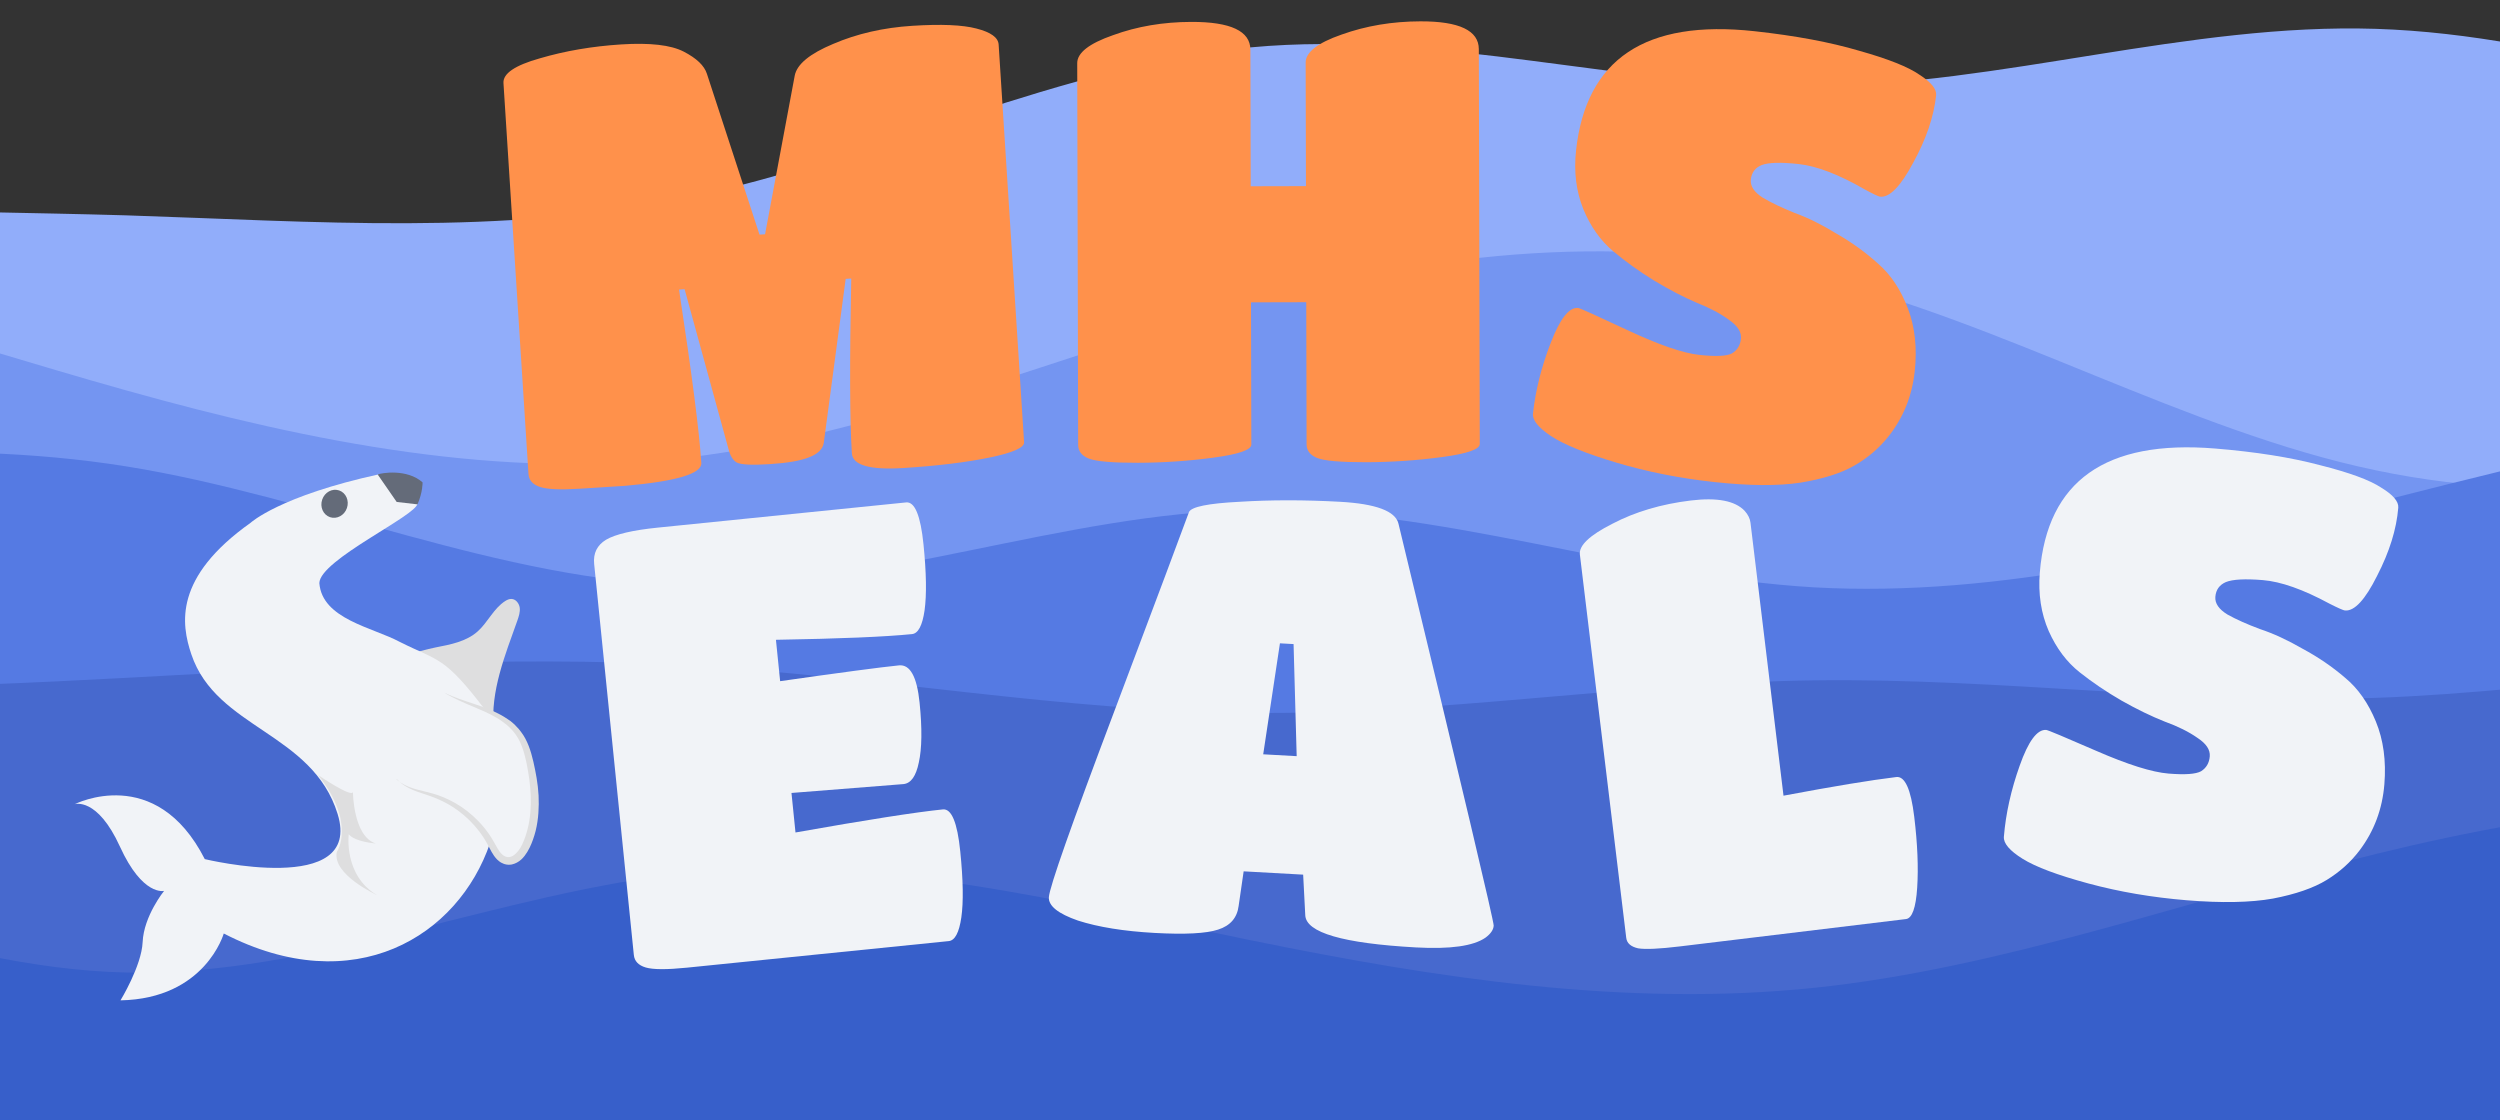 <?xml version="1.0" encoding="UTF-8" standalone="no"?>
<svg
   id="visual"
   viewBox="0 0 500 224"
   width="500"
   height="224"
   version="1.1"
   sodipodi:docname="waves_mobile.svg"
   inkscape:version="1.2.2 (732a01da63, 2022-12-09)"
   xml:space="preserve"
   xmlns:inkscape="http://www.inkscape.org/namespaces/inkscape"
   xmlns:sodipodi="http://sodipodi.sourceforge.net/DTD/sodipodi-0.dtd"
   xmlns="http://www.w3.org/2000/svg"
   xmlns:svg="http://www.w3.org/2000/svg"><rect x="0" y="0" width="500" height="224" fill="#333333" stroke="none"/><defs
     id="defs5"><rect
       x="114.31"
       y="129.86"
       width="202.585"
       height="270.14"
       id="rect1" /><rect
       x="114.31"
       y="129.86"
       width="202.585"
       height="270.14"
       id="rect2" /></defs><sodipodi:namedview
     id="namedview5"
     pagecolor="#ffffff"
     bordercolor="#000000"
     borderopacity="0.25"
     inkscape:showpageshadow="2"
     inkscape:pageopacity="0.0"
     inkscape:pagecheckerboard="0"
     inkscape:deskcolor="#d1d1d1"
     inkscape:zoom="1.3687373"
     inkscape:cx="235.25333"
     inkscape:cy="62.831635"
     inkscape:window-width="1920"
     inkscape:window-height="1009"
     inkscape:window-x="-8"
     inkscape:window-y="-8"
     inkscape:window-maximized="1"
     inkscape:current-layer="visual"
     showguides="true"
     showgrid="false"><sodipodi:guide
       position="0,224"
       orientation="0,900"
       id="guide20"
       inkscape:locked="false" /><sodipodi:guide
       position="900,224"
       orientation="320,0"
       id="guide21"
       inkscape:locked="false" /><sodipodi:guide
       position="900,-96"
       orientation="0,-900"
       id="guide22"
       inkscape:locked="false" /><sodipodi:guide
       position="0,-96"
       orientation="-320,0"
       id="guide23"
       inkscape:locked="false" /><sodipodi:guide
       position="450,224"
       orientation="-1,0"
       id="guide24"
       inkscape:locked="false"
       inkscape:label=""
       inkscape:color="rgb(0,134,229)" /><sodipodi:guide
       position="0.246,64"
       orientation="0,1"
       id="guide25"
       inkscape:locked="false"
       inkscape:label=""
       inkscape:color="rgb(0,134,229)" /></sodipodi:namedview><path
     d="m -200,4.269 18.8,6.5 c 18.9,6.5 56.5,19.5 94,25.7 37.5,6.1 74.9,5.5 112.4,6.6 37.5,1.2 75.1,4.2 112.6,-3.6 37.5,-7.9 74.9,-26.5 112.4,-30 37.5,-3.5 75.1,8.1 112.6,7.8 37.5,-0.3 74.9,-12.7 112.4,-11.5 37.5,1.2 75.1,15.8 112.6,24 37.5,8.2 74.9,9.8 93.5,10.7 l 18.7,0.8 V 223.269 h -18.7 c -18.6,0 -56,0 -93.5,0 -37.5,0 -75.1,0 -112.6,0 -37.5,0 -74.9,0 -112.4,0 -37.5,0 -75.1,0 -112.6,0 -37.5,0 -74.9,0 -112.4,0 -37.5,0 -75.1,0 -112.6,0 -37.5,0 -74.9,0 -112.4,0 -37.5,0 -75.1,0 -94,0 H -200 Z"
     fill="#6990fa"
     id="path1"
     style="fill:#91adfa;fill-opacity:1" /><path
     d="m -200,65.269 18.8,-4.2 c 18.9,-4.1 56.5,-12.5 94,-9.8 37.5,2.7 74.9,16.3 112.4,26.8 37.5,10.5 75.1,17.9 112.6,13.4 37.5,-4.5 74.9,-20.9 112.4,-31 37.5,-10.2 75.1,-14.2 112.6,-5.2 37.5,9 74.9,31 112.4,38.8 37.5,7.9 75.1,1.5 112.6,-2.6 37.5,-4.2 74.9,-6.2 93.5,-7.2 l 18.7,-1 V 223.269 h -18.7 c -18.6,0 -56,0 -93.5,0 -37.5,0 -75.1,0 -112.6,0 -37.5,0 -74.9,0 -112.4,0 -37.5,0 -75.1,0 -112.6,0 -37.5,0 -74.9,0 -112.4,0 -37.5,0 -75.1,0 -112.6,0 -37.5,0 -74.9,0 -112.4,0 -37.5,0 -75.1,0 -94,0 H -200 Z"
     fill="#5980ee"
     id="path2"
     style="fill:#7495f1;fill-opacity:1" /><path
     d="m -200,94.269 18.8,0.5 c 18.9,0.5 56.5,1.5 94,-0.5 37.5,-2 74.9,-7 112.4,-1 37.5,6 75.1,23 112.6,23.8 37.5,0.9 74.9,-14.5 112.4,-15.1 37.5,-0.7 75.1,13.3 112.6,15.5 37.5,2.1 74.9,-7.5 112.4,-17 37.5,-9.5 75.1,-18.9 112.6,-22.4 37.5,-3.5 74.9,-1.1 93.5,0 l 18.7,1.2 V 223.269 h -18.7 c -18.6,0 -56,0 -93.5,0 -37.5,0 -75.1,0 -112.6,0 -37.5,0 -74.9,0 -112.4,0 -37.5,0 -75.1,0 -112.6,0 -37.5,0 -74.9,0 -112.4,0 -37.5,0 -75.1,0 -112.6,0 -37.5,0 -74.9,0 -112.4,0 -37.5,0 -75.1,0 -94,0 H -200 Z"
     fill="#4970e1"
     id="path3"
     style="fill:#557ae3;fill-opacity:1" /><path
     d="m -200,115.269 18.8,4.2 c 18.9,4.1 56.5,12.5 94,16 37.5,3.5 74.9,2.1 112.4,0.1 37.5,-2 75.1,-4.6 112.6,-2.5 37.5,2.2 74.9,9.2 112.4,9.5 37.5,0.4 75.1,-6 112.6,-6.5 37.5,-0.5 74.9,4.9 112.4,3.5 37.5,-1.3 75.1,-9.3 112.6,-4.5 37.5,4.9 74.9,22.5 93.5,31.4 l 18.7,8.8 v 48 h -18.7 c -18.6,0 -56,0 -93.5,0 -37.5,0 -75.1,0 -112.6,0 -37.5,0 -74.9,0 -112.4,0 -37.5,0 -75.1,0 -112.6,0 -37.5,0 -74.9,0 -112.4,0 -37.5,0 -75.1,0 -112.6,0 -37.5,0 -74.9,0 -112.4,0 -37.5,0 -75.1,0 -94,0 H -200 Z"
     fill="#3860d4"
     id="path4"
     style="fill:#4769ce;fill-opacity:1" /><path
     d="m -200,196.035 18.8,-6.644 c 18.9,-6.644 56.5,-19.932 94,-17.172 37.5,2.658 74.9,21.465 112.4,22.282 37.5,0.818 75.1,-16.15 112.6,-19.932 37.5,-3.782 74.9,5.826 112.4,13.492 37.5,7.666 75.1,13.39 112.6,9.506 37.5,-3.884 74.9,-17.581 112.4,-26.78 37.5,-9.199 75.1,-13.901 112.6,-6.439 37.5,7.462 74.9,27.291 93.5,37.103 l 18.7,9.915 v 13.288 h -18.7 c -18.6,0 -56,0 -93.5,0 -37.5,0 -75.1,0 -112.6,0 -37.5,0 -74.9,0 -112.4,0 -37.5,0 -75.1,0 -112.6,0 -37.5,0 -74.9,0 -112.4,0 -37.5,0 -75.1,0 -112.6,0 -37.5,0 -74.9,0 -112.4,0 -37.5,0 -75.1,0 -94,0 H -200 Z"
     fill="#2450c7"
     id="path5"
     style="fill:#375fca;fill-opacity:1;stroke-width:1.011" /><path
     d="m 125.007,97.164 q -3.098,0.198 -9.045,0.579 -5.823,0.373 -7.985,-0.36 -2.162,-0.733 -2.281,-2.591 l -5.002,-78.181 q -0.182,-2.85 7.273,-4.944 7.571,-2.226 16.244,-2.781 8.673,-0.555 12.533,1.438 3.86,1.992 4.638,4.431 l 10.518,32.171 1.115,-0.071 5.932,-31.73 q 0.653,-3.401 7.681,-6.339 7.144,-3.07 15.817,-3.624 8.673,-0.555 12.849,0.546 4.3,1.093 4.435,3.2 l 5.089,79.544 q 0.103,1.611 -6.896,3.054 -6.999,1.443 -17.159,2.093 -10.16,0.65 -10.39,-2.943 -0.626,-9.788 -0.121,-34.951 l -1.115,0.071 -4.374,32.75 q -0.253,1.882 -2.923,2.924 -2.546,1.034 -7.874,1.375 -5.328,0.341 -6.614,-0.323 -1.163,-0.672 -1.669,-2.755 l -8.759,-31.91 -1.115,0.071 q 3.863,25.381 4.458,34.673 0.206,3.221 -15.258,4.584 z"
     id="text1"
     style="font-size:192px;font-family:'Titan One';-inkscape-font-specification:'Titan One, Normal';white-space:pre;fill:#ff914b;fill-opacity:1;stroke-width:0.647"
     aria-label="M" /><path
     d="m 250.269,88.9 q 0.004,1.614 -7.567,2.626 -7.447,1.011 -15.144,1.03 -7.573,0.018 -9.81,-0.845 -2.113,-0.864 -2.117,-2.726 l -0.186,-76.355 q -0.008,-3.104 7.187,-5.604 7.195,-2.625 15.637,-2.645 11.795,-0.029 11.808,5.558 l 0.066,27.314 11.05,-0.027 -0.06,-24.707 q -0.008,-3.104 7.187,-5.604 7.319,-2.625 15.761,-2.646 11.67,-0.028 11.684,5.559 l 0.192,78.962 q 0.004,1.614 -7.567,2.626 -7.571,1.012 -15.144,1.03 -7.573,0.018 -9.81,-0.845 -2.113,-0.864 -2.117,-2.726 l -0.069,-28.431 -11.05,0.027 z"
     id="text2"
     style="font-size:192px;font-family:'Titan One';-inkscape-font-specification:'Titan One, Normal';white-space:pre;fill:#ff914b;fill-opacity:1;stroke-width:0.647"
     aria-label="H" /><path
     d="m 370.903,93.102 q -3.999,2.311 -10.866,3.434 -6.73,1.013 -17.221,-0.132 -10.367,-1.132 -19.559,-3.885 -9.191,-2.752 -13.035,-5.295 -3.844,-2.543 -3.628,-4.518 0.755,-6.912 3.538,-14.101 2.797,-7.313 5.512,-7.016 0.494,0.054 9.88,4.451 9.386,4.397 14.323,4.936 4.937,0.539 6.526,-0.286 1.602,-0.949 1.818,-2.924 0.216,-1.975 -2.338,-3.752 -2.54,-1.901 -6.492,-3.457 -3.938,-1.679 -8.509,-4.426 -4.447,-2.734 -8.224,-5.894 -3.776,-3.16 -5.952,-8.393 -2.163,-5.357 -1.462,-11.775 2.993,-27.399 35.699,-23.827 12.219,1.335 20.93,3.91 8.724,2.452 12.088,4.817 3.5,2.256 3.298,4.107 -0.701,6.418 -4.595,13.486 -3.771,7.082 -6.61,6.772 -0.494,-0.054 -3.088,-1.461 -7.755,-4.469 -13.185,-5.062 -5.307,-0.58 -7.39,0.192 -1.959,0.785 -2.188,2.883 -0.216,1.975 2.351,3.629 2.58,1.531 6.409,3.073 3.965,1.432 8.412,4.166 4.584,2.624 8.334,6.031 3.763,3.284 5.898,8.887 2.136,5.604 1.367,12.639 -0.809,7.405 -5.295,13.035 -2.749,3.446 -6.749,5.757 z"
     id="text3"
     style="font-size:192px;font-family:'Titan One';-inkscape-font-specification:'Titan One, Normal';fill:#ff914b;fill-opacity:1;stroke-width:0.647"
     aria-label="S" /><path
     d="m 196.366,288.513 q -6.051,3.795 -16.601,5.915 -10.344,1.943 -26.621,0.759 -16.086,-1.17 -30.444,-4.909 -14.359,-3.739 -20.441,-7.454 -6.083,-3.715 -5.86,-6.779 0.78,-10.724 4.679,-21.991 3.913,-11.458 8.126,-11.152 0.766,0.056 15.518,6.326 14.752,6.271 22.412,6.828 7.66,0.557 10.069,-0.808 2.423,-1.556 2.646,-4.62 0.223,-3.064 -3.823,-5.668 -4.032,-2.796 -10.226,-4.979 -6.18,-2.375 -13.398,-6.365 -7.026,-3.976 -13.039,-8.649 -6.013,-4.672 -9.669,-12.639 -3.642,-8.158 -2.918,-18.115 3.092,-42.512 53.838,-38.821 18.958,1.379 32.564,4.871 13.62,3.301 18.951,6.768 5.536,3.29 5.327,6.163 -0.724,9.958 -6.347,21.099 -5.431,11.155 -9.836,10.835 -0.766,-0.056 -4.854,-2.086 -12.235,-6.473 -20.66,-7.085 -8.234,-0.599 -11.41,0.71 -2.984,1.323 -3.221,4.578 -0.223,3.064 3.837,5.477 4.074,2.221 10.076,4.39 6.208,1.992 13.234,5.968 7.232,3.799 13.217,8.854 5.999,4.864 9.613,13.405 3.614,8.541 2.82,19.456 -0.836,11.49 -7.454,20.441 -4.056,5.48 -10.107,9.275 z"
     id="text4"
     style="font-size:192px;font-family:'Titan One';-inkscape-font-specification:'Titan One, Normal';display:none;fill:#ff914b;fill-opacity:1"
     aria-label="S" /><path
     d="m 189.754,188.219 -52.372,5.314 q -6.052,0.614 -8.24,-0.037 -2.188,-0.652 -2.376,-2.504 l -7.933,-78.188 q -0.326,-3.212 2.377,-4.858 2.827,-1.659 10.361,-2.424 l 49.655,-5.038 q 2.594,-0.263 3.471,8.383 0.865,8.523 0.217,13.206 -0.661,4.56 -2.513,4.747 -8.029,0.815 -27.214,1.139 l 0.84,8.276 q 18.206,-2.596 23.764,-3.16 3.335,-0.338 4.125,7.443 0.79,7.782 -0.156,11.996 -0.834,4.078 -3.058,4.304 l -22.407,1.774 0.802,7.905 q 21.33,-3.786 29.482,-4.614 2.594,-0.263 3.471,8.383 0.877,8.646 0.217,13.206 -0.661,4.56 -2.513,4.747 z"
     id="text5"
     style="font-size:192px;font-family:'Titan One';-inkscape-font-specification:'Titan One, Normal';fill:#f1f3f7;fill-opacity:1;stroke-width:0.647"
     aria-label="E" /><path
     d="m 247.728,181.177 q -0.447,3.581 -4.118,4.745 -3.547,1.171 -12.72,0.662 -9.173,-0.509 -15.282,-2.464 -5.978,-2.072 -5.834,-4.676 0.165,-2.975 13.137,-37.321 12.978,-34.47 14.886,-39.711 0.709,-1.577 10.061,-2.053 9.483,-0.593 20.144,-0.002 10.785,0.598 11.694,4.379 19.111,79.149 19.043,80.388 -0.069,1.24 -1.625,2.397 -3.622,2.535 -13.911,1.964 -21.942,-1.217 -22.149,-6.451 l -0.421,-8.106 -11.901,-0.66 z m 11.608,-29.945 -0.622,-22.417 -2.727,-0.151 -3.345,22.197 z"
     id="text6"
     style="font-size:192px;font-family:'Titan One';-inkscape-font-specification:'Titan One, Normal';fill:#f1f3f7;fill-opacity:1;stroke-width:0.647"
     aria-label="A" /><path
     d="m 335.96,189.283 q -6.163,0.745 -8.333,0.383 -2.185,-0.486 -2.379,-2.088 l -9.273,-76.665 q -0.328,-2.712 6.508,-6.165 6.821,-3.576 15.695,-4.65 7.888,-0.954 10.756,2.076 1.012,1.128 1.161,2.361 l 6.605,54.602 q 14.918,-2.805 22.56,-3.729 2.588,-0.313 3.587,7.945 0.984,8.135 0.59,14.185 -0.394,6.05 -2.242,6.274 z"
     id="text7"
     style="font-size:192px;font-family:'Titan One';-inkscape-font-specification:'Titan One, Normal';fill:#f1f3f7;fill-opacity:1;stroke-width:0.647"
     aria-label="L" /><path
     d="m 465.344,175.988 q -3.935,2.419 -10.769,3.728 -6.7,1.196 -17.218,0.336 -10.394,-0.85 -19.657,-3.352 -9.263,-2.502 -13.174,-4.939 -3.911,-2.438 -3.749,-4.417 0.567,-6.929 3.154,-14.192 2.597,-7.386 5.32,-7.164 0.495,0.041 9.997,4.181 9.502,4.141 14.452,4.545 4.95,0.405 6.515,-0.464 1.576,-0.992 1.738,-2.972 0.162,-1.98 -2.439,-3.687 -2.591,-1.831 -6.583,-3.279 -3.982,-1.571 -8.626,-4.193 -4.52,-2.612 -8.381,-5.668 -3.861,-3.056 -6.178,-8.229 -2.307,-5.296 -1.781,-11.731 2.247,-27.47 35.038,-24.788 12.25,1.002 21.028,3.339 8.788,2.214 12.214,4.487 3.56,2.16 3.409,4.016 -0.526,6.435 -4.227,13.606 -3.577,7.182 -6.423,6.949 -0.495,-0.041 -3.126,-1.377 -7.873,-4.256 -13.318,-4.702 -5.321,-0.435 -7.382,0.393 -1.937,0.838 -2.109,2.942 -0.162,1.98 2.449,3.564 2.621,1.46 6.49,2.898 4.002,1.324 8.522,3.936 4.654,2.498 8.494,5.802 3.851,3.18 6.138,8.724 2.287,5.544 1.71,12.597 -0.607,7.424 -4.939,13.174 -2.655,3.52 -6.59,5.939 z"
     id="text8"
     style="font-size:192px;font-family:'Titan One';-inkscape-font-specification:'Titan One, Normal';fill:#f1f3f7;fill-opacity:1;stroke-width:0.647"
     aria-label="S" /><g
     id="g1"
     transform="matrix(0.29,-0.091,0.091,0.29,-3.73,111.383)"><path
       style="fill:#dededf"
       d="m 287.969,208.426 c 5.112,-23.899 21.473,-43.524 36.135,-63.029 1.655,-2.259 3.428,-4.679 3.916,-7.544 0.429,-2.785 -0.809,-6.171 -3.519,-7.041 -1.366,-0.505 -2.903,-0.267 -4.279,0.088 -8.794,2.359 -15.129,9.99 -23.428,13.704 -9.035,4.042 -19.449,2.858 -29.282,1.729 -5.688,-0.696 -15.793,-0.739 -21.482,-1.435 l 17.371,52.224 z"
       id="path1-3"
       sodipodi:nodetypes="cccccccccc" /><path
       style="fill:#f1f3f7"
       d="m 275.959,45.612 -9.472,-19.096 c -67.272,-6.063 -90.762,5.118 -90.762,5.118 -59.02,19.135 -63.49,49.814 -63.074,70.855 1.023,51.707 60.622,72.882 60.385,129.064 -0.243,57.514 -92.296,2.2 -92.296,2.2 -11.828,-70.152 -70.879,-60.108 -70.879,-60.108 0,0 15.617,-0.335 20.08,35.537 4.463,35.872 19.011,36.489 19.011,36.489 0,0 -17.687,11.723 -23.579,27.95 C 20.033,288.33 0,305.817 0,305.817 c 53.58,15.7 78.006,-21.63 78.006,-21.63 68.587,67.975 146.708,47.977 185.063,-4.377 0.065,0.419 0.21,0.898 0.275,1.317 0.916,5.01 1.844,11.02 6.409,13.249 5.049,2.583 11.047,-1.204 14.9,-5.448 12.606,-13.822 17.51,-33.039 19.001,-51.657 0.567,-6.527 0.671,-13.268 -1.16,-19.568 -2.682,-9.03 -8.856,-15.662 -16.106,-21.841 -15.421,-42.879 -19.861,-40.096 -40.478,-60.133 -14.204,-14.493 -44.22,-29.537 -38.853,-52.713 4.87,-14.491 74.747,-23.262 77.325,-30.655 z"
       id="path2-6"
       sodipodi:nodetypes="cccssccscsccccccccccccc" /><path
       style="fill:#646b79"
       d="m 284.182,52.932 c 5.829,-6.728 7.519,-12.817 7.519,-12.817 -7.131,-11.787 -23.953,-14.009 -26.647,-13.813 l 6.533,21.012 z"
       id="path3-7"
       sodipodi:nodetypes="ccccc" /><path
       style="fill:#dededf"
       d="m 216.646,221.007 c 0,0 0.102,0.199 0.307,0.597 0.204,0.398 0.592,1.053 1.119,1.688 1.017,1.489 2.738,3.369 5.282,5.481 2.544,2.112 6.007,4.153 9.954,6.549 1.974,1.198 4.189,2.573 6.287,4.11 2.178,1.596 4.319,3.412 6.422,5.448 4.265,3.992 8.321,8.947 11.727,14.789 3.406,5.842 6.221,12.491 7.762,19.694 0.84,3.591 1.24,7.107 2.73,9.81 1.41,2.644 3.744,3.858 6.576,3.206 2.833,-0.652 5.73,-2.744 8.062,-5.251 2.509,-2.748 4.578,-5.572 6.522,-8.734 3.83,-6.243 6.553,-13.174 8.474,-20.196 0.961,-3.511 1.701,-7.06 2.36,-10.667 0.6,-3.527 1.04,-7.172 1.441,-10.597 0.642,-6.968 0.805,-13.79 -1.02,-19.59 -0.269,-0.817 -0.517,-1.494 -0.786,-2.311 -0.328,-0.736 -0.635,-1.333 -0.883,-2.01 l -0.511,-0.994 -0.511,-0.994 c -0.387,-0.656 -0.775,-1.311 -1.081,-1.908 -1.668,-2.461 -3.314,-4.783 -5.277,-6.841 -3.787,-4.138 -7.745,-7.534 -11.278,-10.494 -3.533,-2.961 -6.664,-5.626 -9.089,-7.899 -2.426,-2.273 -4.287,-4.132 -5.561,-5.438 -1.216,-1.386 -1.823,-2.08 -1.823,-2.08 0,0 0.667,0.613 2.001,1.838 1.334,1.225 3.372,2.842 5.975,4.873 2.603,2.031 5.969,4.373 9.68,7.092 3.791,2.778 8.067,5.91 12.214,10.064 2.103,2.037 4.109,4.374 6.078,6.932 0.468,0.715 0.855,1.37 1.323,2.085 l 0.673,1.113 0.533,1.134 c 0.409,0.795 0.818,1.591 1.146,2.327 0.328,0.736 0.597,1.553 0.845,2.231 2.455,6.633 2.458,14.073 1.918,21.24 -0.599,7.247 -1.455,14.677 -3.371,22.199 -1.937,7.382 -4.713,14.894 -8.817,21.68 -2.063,3.323 -4.545,6.711 -7.194,9.481 -1.483,1.517 -2.988,2.894 -4.734,4.093 -1.747,1.2 -3.735,2.222 -6.031,2.648 -1.177,0.253 -2.317,0.286 -3.618,0.201 l -0.882,-0.15 -1.043,-0.268 c -0.823,-0.231 -0.764,-0.311 -1.608,-0.682 -1.086,-0.548 -2.076,-1.397 -2.845,-2.208 -0.85,-0.871 -1.361,-1.865 -1.931,-2.779 -1.964,-3.918 -2.208,-7.816 -2.946,-11.208 -1.256,-6.746 -3.667,-13.1 -6.611,-18.727 -3.002,-5.547 -6.558,-10.507 -10.404,-14.564 -1.963,-2.058 -3.883,-3.837 -5.782,-5.475 -1.979,-1.698 -3.915,-3.116 -5.771,-4.476 -3.77,-2.638 -7.158,-5.12 -9.524,-7.474 -2.506,-2.332 -3.991,-4.535 -4.868,-6.046 -0.409,-0.795 -0.716,-1.392 -0.92,-1.79 -0.506,-0.494 -0.688,-0.752 -0.688,-0.752 z"
       id="path4-5" /><ellipse
       style="fill:#646b79"
       cx="108.011"
       cy="208.748"
       rx="9.3"
       ry="8.6"
       id="ellipse7"
       transform="rotate(-53.773)" /><path
       style="fill:#dededf"
       d="m 187.023,220.607 c 0,0 -8.679,28.106 4.141,37.002 0,0 -12.636,-4.919 -15.166,-11.111 0,0 -11.402,24.87 5.832,43.817 0,0 -24.425,-21.905 -16.733,-35.113 0,0 17.842,-13.86 3.398,-51.849 -0.081,-0.059 17.136,21.689 18.527,17.253 z"
       id="path8"
       sodipodi:nodetypes="ccccccc" /></g></svg>
